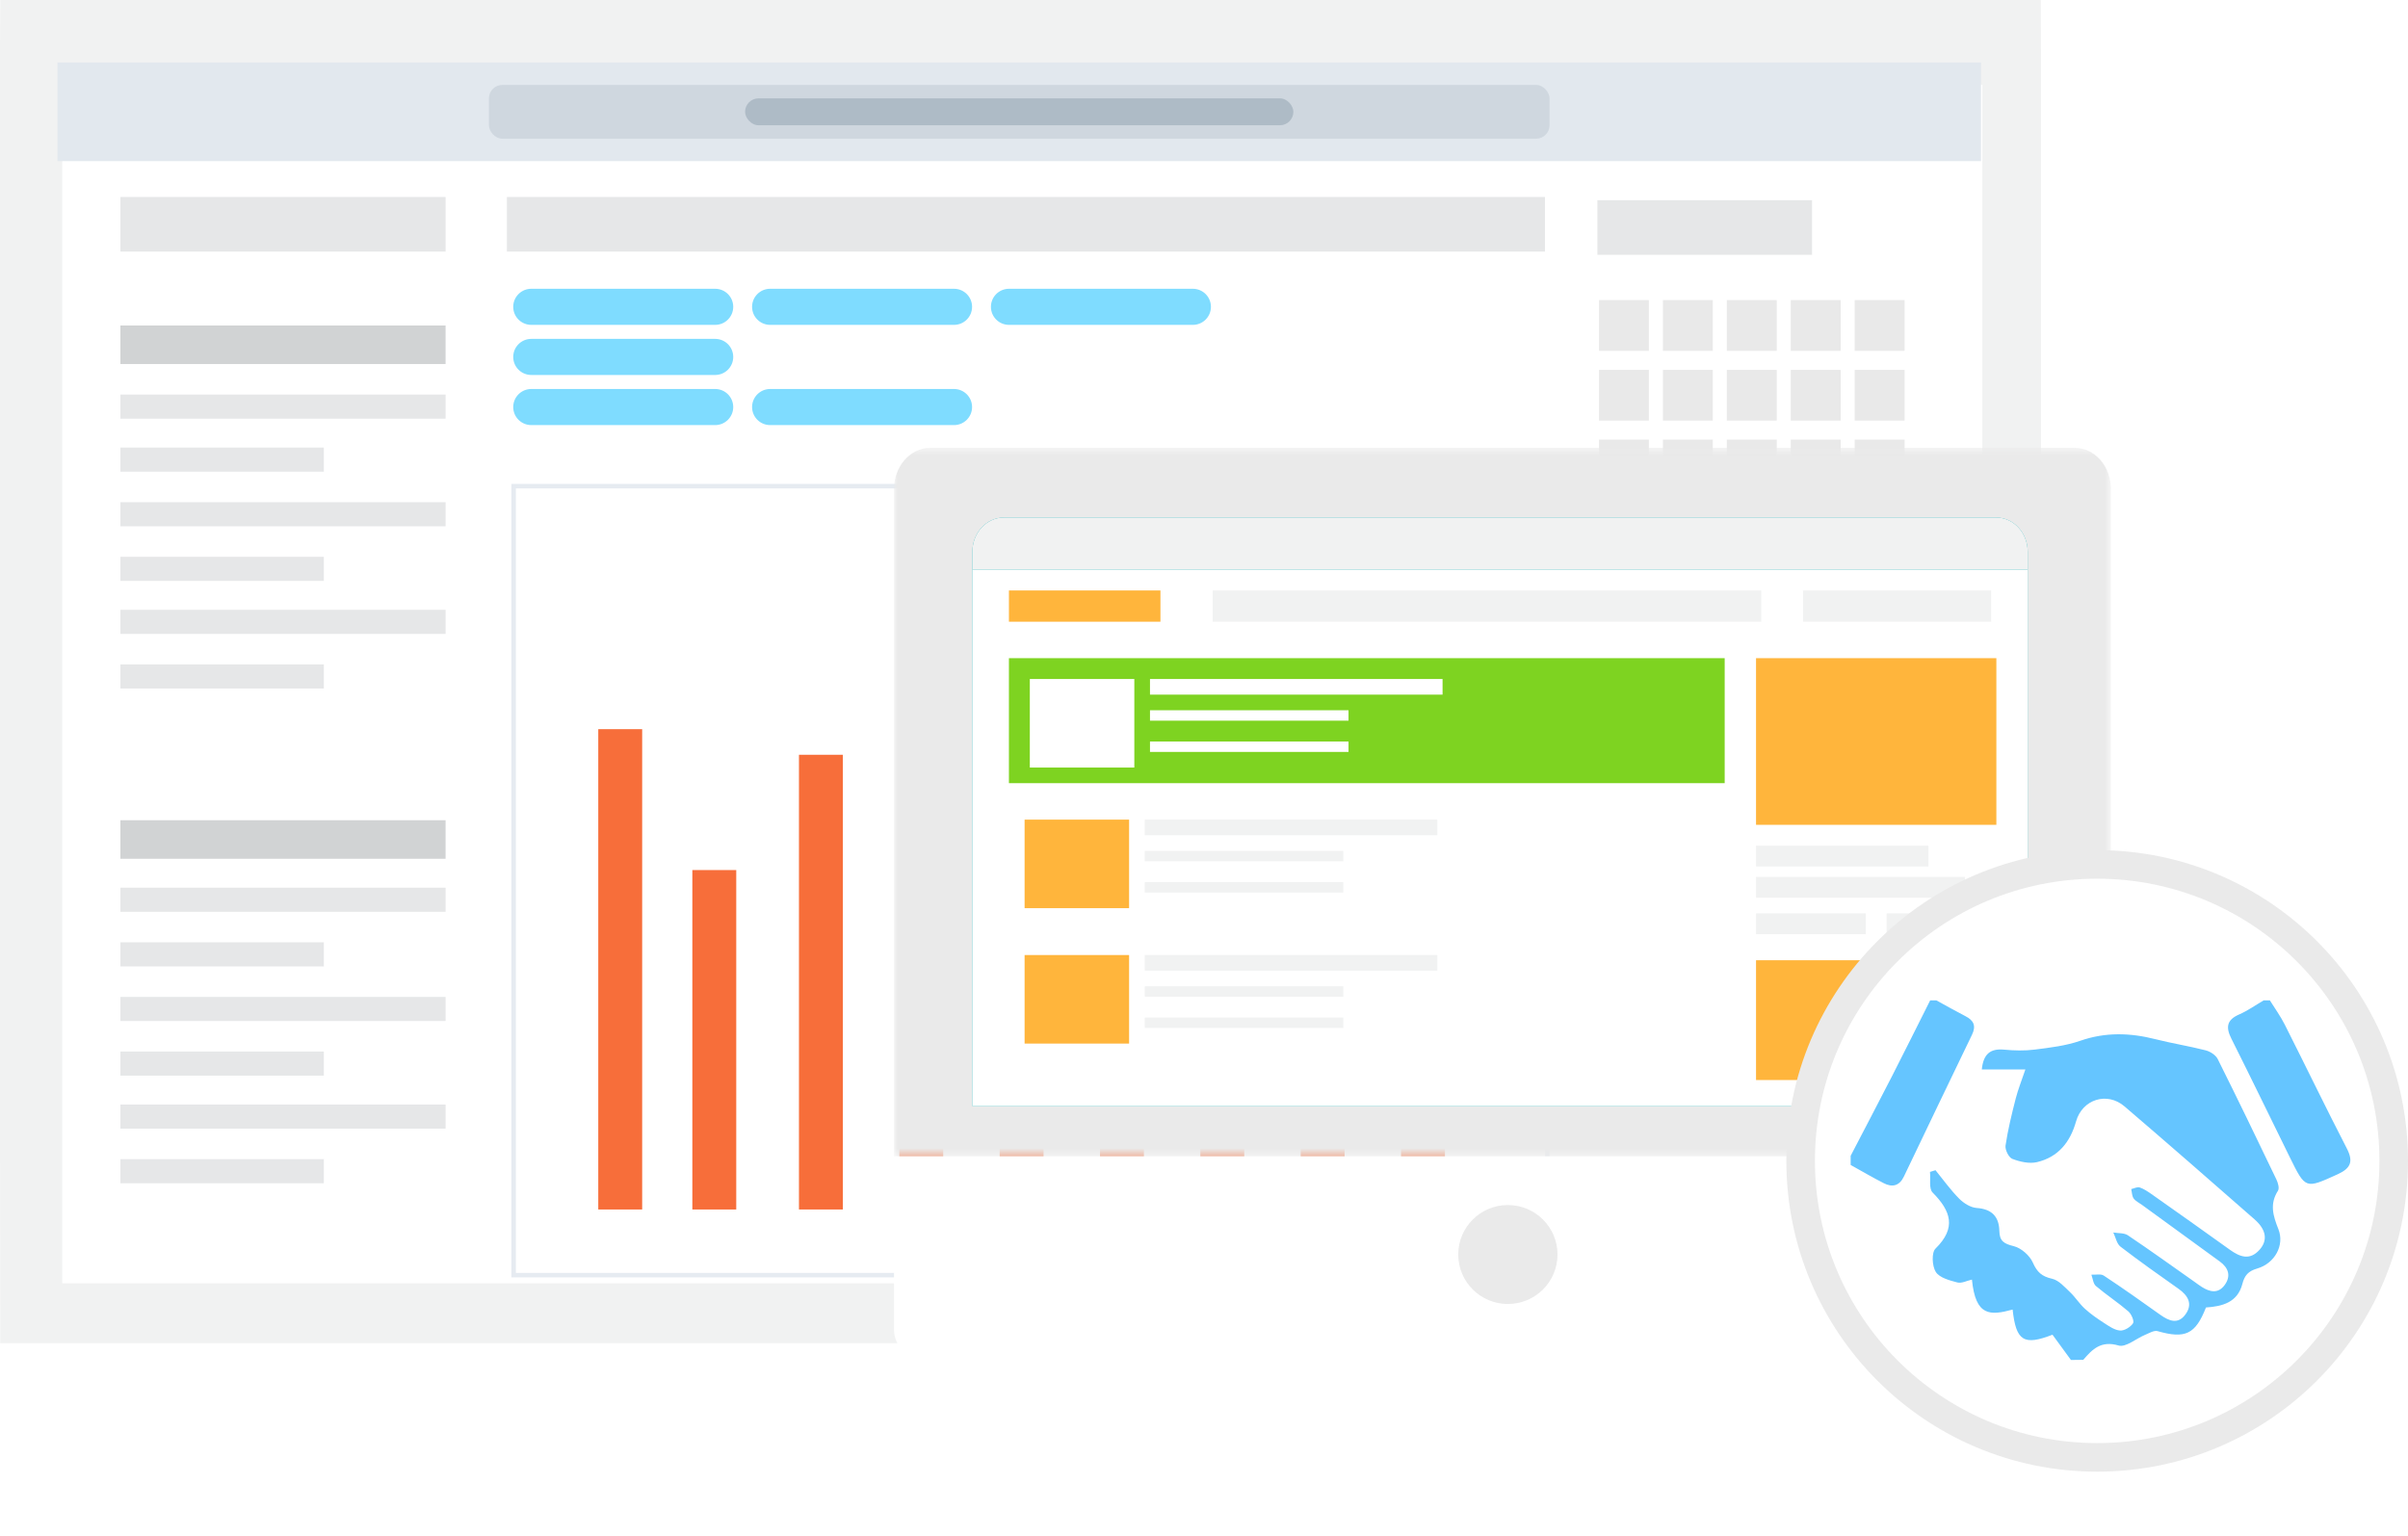 <?xml version="1.0" encoding="UTF-8"?>
<svg width="337px" height="215px" viewBox="0 0 337 215" version="1.1" xmlns="http://www.w3.org/2000/svg" xmlns:xlink="http://www.w3.org/1999/xlink">
    <!-- Generator: Sketch 48.2 (47327) - http://www.bohemiancoding.com/sketch -->
    <title>3 团队协作</title>
    <desc>Created with Sketch.</desc>
    <defs>
        <filter x="-3.8%" y="-3.7%" width="107.6%" height="108.7%" filterUnits="objectBoundingBox" id="filter-1">
            <feOffset dx="0" dy="1" in="SourceAlpha" result="shadowOffsetOuter1"></feOffset>
            <feGaussianBlur stdDeviation="2" in="shadowOffsetOuter1" result="shadowBlurOuter1"></feGaussianBlur>
            <feColorMatrix values="0 0 0 0 0   0 0 0 0 0   0 0 0 0 0  0 0 0 0.1 0" type="matrix" in="shadowBlurOuter1" result="shadowMatrixOuter1"></feColorMatrix>
            <feMerge>
                <feMergeNode in="shadowMatrixOuter1"></feMergeNode>
                <feMergeNode in="SourceGraphic"></feMergeNode>
            </feMerge>
        </filter>
        <polygon id="path-2" points="8.23009588e-05 0.447 170.316 0.447 170.316 99.658 8.23009588e-05 99.658"></polygon>
        <polygon id="path-4" points="0 0.46 170.316 0.46 170.316 29.195 0 29.195"></polygon>
    </defs>
    <g id="1-首页（大窗口" stroke="none" stroke-width="1" fill="none" fill-rule="evenodd" transform="translate(-1101, -1753)">
        <g id="Group-14-Copy" transform="translate(0, 660)">
            <g id="Group-25-Copy">
                <g id="3-团队协作" transform="translate(1101, 1093)">
                    <g id="Group-2">
                        <g id="Group-31">
                            <path d="M285.642,0 C285.642,8.888 285.642,10.972 285.615,1.98267027e-12 L0.032,1.07974232e-12 C6.81079052e-13,11.005 0.032,7.847 0,0 L0,157.858 C0,158.066 0.022,187.806 0.032,188.018 L285.615,188.018 C285.615,187.806 285.642,158.066 285.642,157.858 L285.642,0 Z" id="Fill-173" fill="#F1F2F2"></path>
                            <polygon id="Fill-180" fill="#FFFFFF" points="8.711 179.638 277.429 179.638 277.429 11.878 8.711 11.878"></polygon>
                        </g>
                        <g id="Group" transform="translate(8.043, 8.748)">
                            <rect id="Rectangle-51" fill="#E2E8EE" x="0" y="0" width="269.197" height="13.805"></rect>
                            <rect id="Rectangle" fill="#CFD7DF" x="60.381" y="3.138" width="148.436" height="7.53" rx="1.886"></rect>
                            <rect id="Rectangle-2" fill="#AEBBC6" x="96.232" y="5.02" width="76.734" height="3.765" rx="1.883"></rect>
                            <rect id="Rectangle-52" stroke="#E6EBF1" stroke-width="0.629" x="63.84" y="59.301" width="144.662" height="110.443"></rect>
                            <g id="其他" transform="translate(8.806, 18.826)">
                                <polygon id="Fill-179" fill="#D1D3D4" points="206.704 81.169 252.215 81.169 252.215 77.796 206.704 77.796"></polygon>
                                <polygon id="Fill-180" fill="#E6E7E8" points="206.704 87.689 252.215 87.689 252.215 85.441 206.704 85.441"></polygon>
                                <polygon id="Fill-181" fill="#E6E7E8" points="206.704 94.21 252.215 94.21 252.215 91.962 206.704 91.962"></polygon>
                                <polygon id="Fill-182" fill="#E6E7E8" points="206.704 100.056 230.244 100.056 230.244 97.807 206.704 97.807"></polygon>
                                <polygon id="Fill-184" fill="#D1D3D4" points="206.704 118.044 252.215 118.044 252.215 114.671 206.704 114.671"></polygon>
                                <polygon id="Fill-185" fill="#E6E7E8" points="206.704 123.665 252.215 123.665 252.215 121.416 206.704 121.416"></polygon>
                                <polygon id="Fill-186" fill="#E6E7E8" points="206.704 130.185 252.215 130.185 252.215 127.937 206.704 127.937"></polygon>
                                <polygon id="Fill-187" fill="#E6E7E8" points="206.704 136.93 230.244 136.93 230.244 134.682 206.704 134.682"></polygon>
                                <polygon id="Fill-188" fill="#D1D3D4" points="0 23.384 45.511 23.384 45.511 17.988 0 17.988"></polygon>
                                <polygon id="Fill-188-Copy" fill="#D1D3D4" points="0 92.636 45.511 92.636 45.511 87.24 0 87.24"></polygon>
                                <polygon id="Fill-189" fill="#E6E7E8" points="0 31.029 45.511 31.029 45.511 27.656 0 27.656"></polygon>
                                <polygon id="Fill-189-Copy-5" fill="#E6E7E8" points="0 100.056 45.511 100.056 45.511 96.683 0 96.683"></polygon>
                                <polygon id="Fill-189-Copy" fill="#E6E7E8" points="0 38.448 28.472 38.448 28.472 35.076 0 35.076"></polygon>
                                <polygon id="Fill-189-Copy-6" fill="#E6E7E8" points="0 107.701 28.472 107.701 28.472 104.328 0 104.328"></polygon>
                                <polygon id="Fill-189-Copy-2" fill="#E6E7E8" points="0 46.093 45.511 46.093 45.511 42.721 0 42.721"></polygon>
                                <polygon id="Fill-189-Copy-7" fill="#E6E7E8" points="0 115.345 45.511 115.345 45.511 111.973 0 111.973"></polygon>
                                <polygon id="Fill-189-Copy-3" fill="#E6E7E8" points="0 53.738 28.472 53.738 28.472 50.365 0 50.365"></polygon>
                                <polygon id="Fill-189-Copy-11" fill="#E6E7E8" points="0 68.803 28.472 68.803 28.472 65.43 0 65.43"></polygon>
                                <polygon id="Fill-189-Copy-8" fill="#E6E7E8" points="0 122.99 28.472 122.99 28.472 119.617 0 119.617"></polygon>
                                <polygon id="Fill-189-Copy-10" fill="#E6E7E8" points="0 138.055 28.472 138.055 28.472 134.682 0 134.682"></polygon>
                                <polygon id="Fill-189-Copy-4" fill="#E6E7E8" points="0 61.158 45.511 61.158 45.511 57.785 0 57.785"></polygon>
                                <polygon id="Fill-189-Copy-9" fill="#E6E7E8" points="0 130.41 45.511 130.41 45.511 127.037 0 127.037"></polygon>
                                <polygon id="Fill-192" fill="#E6E7E8" points="54.091 7.645 199.367 7.645 199.367 0 54.091 0"></polygon>
                                <polygon id="Fill-192-Copy" fill="#E6E7E8" points="0 7.645 45.511 7.645 45.511 0 0 0"></polygon>
                                <polygon id="Fill-193" fill="#E6E7E8" points="206.704 8.094 236.746 8.094 236.746 0.45 206.704 0.45"></polygon>
                            </g>
                            <g id="拖拽数据" transform="translate(63.525, 31.376)" fill="#7FDCFF">
                                <path d="M2.784,5.351 L28.52,5.351 C29.915,5.351 31.047,4.22 31.047,2.824 L31.047,2.824 C31.047,1.429 29.915,0.298 28.52,0.298 L2.784,0.298 C1.389,0.298 0.258,1.429 0.258,2.824 L0.258,2.824 C0.258,4.22 1.389,5.351 2.784,5.351 Z" id="Fill-175"></path>
                                <path d="M2.784,12.365 L28.52,12.365 C29.915,12.365 31.047,11.234 31.047,9.839 L31.047,9.839 C31.047,8.444 29.915,7.312 28.52,7.312 L2.784,7.312 C1.389,7.312 0.258,8.444 0.258,9.839 L0.258,9.839 C0.258,11.234 1.389,12.365 2.784,12.365 Z" id="Fill-175-Copy-3"></path>
                                <path d="M2.784,19.38 L28.52,19.38 C29.915,19.38 31.047,18.248 31.047,16.853 L31.047,16.853 C31.047,15.458 29.915,14.327 28.52,14.327 L2.784,14.327 C1.389,14.327 0.258,15.458 0.258,16.853 L0.258,16.853 C0.258,18.248 1.389,19.38 2.784,19.38 Z" id="Fill-175-Copy-4"></path>
                                <path d="M36.212,19.38 L61.948,19.38 C63.343,19.38 64.474,18.248 64.474,16.853 L64.474,16.853 C64.474,15.458 63.343,14.327 61.948,14.327 L36.212,14.327 C34.817,14.327 33.686,15.458 33.686,16.853 L33.686,16.853 C33.686,18.248 34.817,19.38 36.212,19.38 Z" id="Fill-175-Copy-5"></path>
                                <path d="M36.212,5.351 L61.948,5.351 C63.343,5.351 64.474,4.22 64.474,2.824 L64.474,2.824 C64.474,1.429 63.343,0.298 61.948,0.298 L36.212,0.298 C34.817,0.298 33.686,1.429 33.686,2.824 L33.686,2.824 C33.686,4.22 34.817,5.351 36.212,5.351 Z" id="Fill-175-Copy"></path>
                                <path d="M69.639,5.351 L95.375,5.351 C96.77,5.351 97.902,4.22 97.902,2.824 L97.902,2.824 C97.902,1.429 96.77,0.298 95.375,0.298 L69.639,0.298 C68.244,0.298 67.113,1.429 67.113,2.824 L67.113,2.824 C67.113,4.22 68.244,5.351 69.639,5.351 Z" id="Fill-175-Copy-2"></path>
                            </g>
                            <g id="icon" transform="translate(215.735, 33.259)" fill="#E9E9E9">
                                <polygon id="Fill-177" points="0 7.102 6.983 7.102 6.983 0 0 0"></polygon>
                                <polygon id="Fill-177-Copy-5" points="0 16.867 6.983 16.867 6.983 9.765 0 9.765"></polygon>
                                <polygon id="Fill-177-Copy" points="8.947 7.102 15.929 7.102 15.929 0 8.947 0"></polygon>
                                <polygon id="Fill-177-Copy-6" points="8.947 16.867 15.929 16.867 15.929 9.765 8.947 9.765"></polygon>
                                <polygon id="Fill-177-Copy-2" points="17.893 7.102 24.876 7.102 24.876 0 17.893 0"></polygon>
                                <polygon id="Fill-177-Copy-7" points="17.893 16.867 24.876 16.867 24.876 9.765 17.893 9.765"></polygon>
                                <polygon id="Fill-177-Copy-3" points="26.84 7.102 33.823 7.102 33.823 0 26.84 0"></polygon>
                                <polygon id="Fill-177-Copy-8" points="26.84 16.867 33.823 16.867 33.823 9.765 26.84 9.765"></polygon>
                                <polygon id="Fill-177-Copy-4" points="35.787 7.102 42.77 7.102 42.77 0 35.787 0"></polygon>
                                <polygon id="Fill-177-Copy-9" points="35.787 16.867 42.77 16.867 42.77 9.765 35.787 9.765"></polygon>
                                <polygon id="Fill-177-Copy-14" points="0 26.631 6.983 26.631 6.983 19.53 0 19.53"></polygon>
                                <polygon id="Fill-177-Copy-13" points="8.947 26.631 15.929 26.631 15.929 19.53 8.947 19.53"></polygon>
                                <polygon id="Fill-177-Copy-12" points="17.893 26.631 24.876 26.631 24.876 19.53 17.893 19.53"></polygon>
                                <polygon id="Fill-177-Copy-11" points="26.84 26.631 33.823 26.631 33.823 19.53 26.84 19.53"></polygon>
                                <polygon id="Fill-177-Copy-10" points="35.787 26.631 42.77 26.631 42.77 19.53 35.787 19.53"></polygon>
                                <polygon id="Fill-177-Copy-19" points="0 36.396 6.983 36.396 6.983 29.295 0 29.295"></polygon>
                                <polygon id="Fill-177-Copy-18" points="8.947 36.396 15.929 36.396 15.929 29.295 8.947 29.295"></polygon>
                                <polygon id="Fill-177-Copy-17" points="17.893 36.396 24.876 36.396 24.876 29.295 17.893 29.295"></polygon>
                                <polygon id="Fill-177-Copy-16" points="26.84 36.396 33.823 36.396 33.823 29.295 26.84 29.295"></polygon>
                                <polygon id="Fill-177-Copy-15" points="35.787 36.396 42.77 36.396 42.77 29.295 35.787 29.295"></polygon>
                            </g>
                            <g id="统计图" transform="translate(75.476, 75.303)" fill="#F76E3A">
                                <rect id="Rectangle-3" x="0.209" y="18.016" width="6.144" height="67.235"></rect>
                                <rect id="Rectangle-3-Copy" x="13.375" y="37.738" width="6.144" height="47.513"></rect>
                                <rect id="Rectangle-3-Copy-2" x="28.296" y="21.601" width="6.144" height="63.649"></rect>
                                <rect id="Rectangle-3-Copy-3" x="42.34" y="37.738" width="6.144" height="47.513"></rect>
                                <rect id="Rectangle-3-Copy-4" x="56.383" y="0.086" width="6.144" height="85.165"></rect>
                                <rect id="Rectangle-3-Copy-5" x="70.427" y="18.016" width="6.144" height="67.235"></rect>
                                <rect id="Rectangle-3-Copy-6" x="84.47" y="32.359" width="6.144" height="52.892"></rect>
                                <rect id="Rectangle-3-Copy-7" x="98.514" y="42.22" width="6.144" height="43.031"></rect>
                                <rect id="Rectangle-3-Copy-8" x="112.557" y="8.154" width="6.144" height="77.096"></rect>
                            </g>
                        </g>
                    </g>
                    <g id="Group-84" transform="translate(125.114, 60.274)">
                        <g id="Page-1" filter="url(#filter-1)" transform="translate(0, 0.965)">
                            <g id="Group-3">
                                <mask id="mask-3" fill="white">
                                    <use xlink:href="#path-2"></use>
                                </mask>
                                <g id="Clip-2"></g>
                                <path d="M170.316,6.233 C170.316,3.034 168.043,0.447 165.232,0.447 L5.082,0.447 C2.277,0.447 8.23009588e-05,3.034 8.23009588e-05,6.233 L8.23009588e-05,99.658 L170.316,99.658 L170.316,6.233 Z" id="Fill-1" fill="#EAEAEA" mask="url(#mask-3)"></path>
                            </g>
                            <path d="M158.664,15.008 C158.664,12.357 156.692,10.206 154.256,10.206 L15.375,10.206 C12.942,10.206 10.968,12.357 10.968,15.008 L10.968,92.587 L158.664,92.587 L158.664,15.008 Z" id="Fill-4" fill="#19B2B8"></path>
                            <g id="Group-8" transform="translate(0, 99.148)">
                                <mask id="mask-5" fill="white">
                                    <use xlink:href="#path-4"></use>
                                </mask>
                                <g id="Clip-7"></g>
                            </g>
                            <path d="M0,99.608 L0,123.902 C0,126.357 2.277,128.343 5.082,128.343 L165.232,128.343 C168.043,128.343 170.316,126.357 170.316,123.902 L170.316,99.608 L0,99.608 Z" id="Fill-6" fill="#FFFFFF"></path>
                            <polygon id="Fill-9" fill="#FFFFFF" points="107.411 121.019 103.224 121.019 67.137 121.019 62.949 121.019 60.687 145.077 67.137 145.077 103.224 145.077 109.676 145.077"></polygon>
                            <path d="M115.985,148.723 C116.159,148.342 116.256,147.922 116.256,147.475 C116.256,145.752 114.828,144.348 113.068,144.348 L56.56,144.348 C54.799,144.348 53.376,145.752 53.376,147.475 C53.376,147.922 53.472,148.342 53.642,148.723 L115.985,148.723 Z" id="Fill-13" fill="#FFFFFF"></path>
                            <path d="M92.859,113.365 C92.859,117.194 89.747,120.29 85.91,120.29 C82.075,120.29 78.967,117.194 78.967,113.365 C78.967,109.538 82.075,106.439 85.91,106.439 C89.747,106.439 92.859,109.538 92.859,113.365" id="Fill-15" fill="#EAEAEA"></path>
                            <polygon id="Fill-17" fill="#FFFFFF" points="10.968 92.587 158.664 92.587 158.664 17.497 10.968 17.497"></polygon>
                            <path d="M158.664,15.002 C158.664,12.354 156.692,10.206 154.256,10.206 L15.375,10.206 C12.942,10.206 10.968,12.354 10.968,15.002 L10.968,17.497 L158.664,17.497 L158.664,15.002 Z" id="Fill-19" fill="#F1F2F2"></path>
                            <polygon id="Fill-20" fill="#FFB53C" points="16.086 24.787 37.29 24.787 37.29 20.413 16.086 20.413"></polygon>
                            <polygon id="Fill-21" fill="#F1F2F2" points="127.224 24.787 153.546 24.787 153.546 20.413 127.224 20.413"></polygon>
                            <polygon id="Fill-22" fill="#F1F2F2" points="44.601 24.787 121.374 24.787 121.374 20.413 44.601 20.413"></polygon>
                            <polygon id="Fill-23" fill="#7ED321" points="16.086 47.387 116.256 47.387 116.256 29.89 16.086 29.89"></polygon>
                            <polygon id="Fill-24" fill="#FFFFFF" points="19.01 45.2 33.634 45.2 33.634 32.806 19.01 32.806"></polygon>
                            <polygon id="Fill-25" fill="#FFFFFF" points="35.827 34.994 76.773 34.994 76.773 32.806 35.827 32.806"></polygon>
                            <polygon id="Fill-26" fill="#FFFFFF" points="35.827 38.639 63.612 38.639 63.612 37.181 35.827 37.181"></polygon>
                            <polygon id="Fill-27" fill="#FFFFFF" points="35.827 43.013 63.612 43.013 63.612 41.555 35.827 41.555"></polygon>
                            <polygon id="Fill-28" fill="#FFB53C" points="18.279 64.884 32.903 64.884 32.903 52.49 18.279 52.49"></polygon>
                            <polygon id="Fill-29" fill="#F1F2F2" points="35.096 54.677 76.042 54.677 76.042 52.49 35.096 52.49"></polygon>
                            <polygon id="Fill-30" fill="#F1F2F2" points="35.096 58.323 62.881 58.323 62.881 56.865 35.096 56.865"></polygon>
                            <polygon id="Fill-31" fill="#F1F2F2" points="35.096 62.697 62.881 62.697 62.881 61.239 35.096 61.239"></polygon>
                            <polygon id="Fill-32" fill="#FFB53C" points="18.279 83.839 32.903 83.839 32.903 71.445 18.279 71.445"></polygon>
                            <polygon id="Fill-33" fill="#F1F2F2" points="35.096 73.632 76.042 73.632 76.042 71.445 35.096 71.445"></polygon>
                            <polygon id="Fill-34" fill="#F1F2F2" points="35.096 77.277 62.881 77.277 62.881 75.819 35.096 75.819"></polygon>
                            <polygon id="Fill-35" fill="#F1F2F2" points="35.096 81.652 62.881 81.652 62.881 80.194 35.096 80.194"></polygon>
                            <polygon id="Fill-36" fill="#FFB53C" points="120.643 53.219 154.277 53.219 154.277 29.89 120.643 29.89"></polygon>
                            <polygon id="Fill-37" fill="#FFB53C" points="120.643 88.942 154.277 88.942 154.277 72.174 120.643 72.174"></polygon>
                            <polygon id="Fill-38" fill="#F1F2F2" points="120.643 59.052 144.772 59.052 144.772 56.135 120.643 56.135"></polygon>
                            <polygon id="Fill-39" fill="#F1F2F2" points="120.643 63.426 149.89 63.426 149.89 60.51 120.643 60.51"></polygon>
                            <polygon id="Fill-40" fill="#F1F2F2" points="120.643 68.529 135.998 68.529 135.998 65.613 120.643 65.613"></polygon>
                            <polygon id="Fill-41" fill="#F1F2F2" points="138.923 68.529 146.234 68.529 146.234 65.613 138.923 65.613"></polygon>
                        </g>
                    </g>
                    <g id="Group-9" transform="translate(252, 121)">
                        <circle id="Oval" stroke="#EAEAEA" stroke-width="4" fill="#FFFFFF" cx="41.5" cy="41.5" r="41.5"></circle>
                        <g id="握手-2" transform="translate(7, 19)" fill="#65C5FF" fill-rule="nonzero">
                            <path d="M30.83,50.366 C29.989,49.215 29.148,48.071 28.246,46.831 C24.254,48.377 23.146,47.744 22.668,43.31 C19.544,44.154 17.479,44.304 16.974,39.114 C16.283,39.264 15.538,39.673 14.937,39.516 C13.843,39.23 12.441,38.862 11.915,38.045 C11.396,37.235 11.3,35.334 11.874,34.776 C14.834,31.868 14.027,29.511 11.471,26.93 C10.924,26.378 11.204,25.03 11.102,24.042 C11.354,23.96 11.614,23.886 11.874,23.804 C12.968,25.146 13.973,26.562 15.189,27.788 C15.818,28.422 16.782,29.028 17.63,29.089 C19.77,29.232 20.768,30.322 20.809,32.304 C20.836,33.748 21.485,34.102 22.825,34.435 C23.871,34.694 25.061,35.743 25.498,36.738 C26.093,38.086 26.77,38.679 28.198,38.999 C29.135,39.21 29.948,40.163 30.714,40.885 C31.459,41.594 32.02,42.506 32.778,43.194 C33.599,43.943 34.528,44.584 35.465,45.19 C36.162,45.639 36.935,46.191 37.707,46.245 C38.315,46.286 39.163,45.762 39.519,45.231 C39.717,44.931 39.286,43.93 38.862,43.562 C37.406,42.309 35.786,41.253 34.323,40.014 C33.94,39.687 33.893,38.971 33.688,38.427 C34.275,38.461 35.007,38.277 35.424,38.556 C38.097,40.32 40.715,42.173 43.319,44.032 C44.543,44.904 45.801,45.435 46.854,43.991 C47.913,42.534 47.229,41.355 45.883,40.402 C43.148,38.474 40.414,36.54 37.762,34.504 C37.235,34.095 37.085,33.196 36.757,32.522 C37.447,32.644 38.274,32.562 38.801,32.917 C41.932,35.021 44.994,37.228 48.084,39.401 C48.433,39.646 48.768,39.911 49.13,40.136 C50.258,40.851 51.42,41.13 52.336,39.884 C53.272,38.604 52.869,37.466 51.659,36.581 C48.036,33.931 44.406,31.296 40.776,28.66 C40.373,28.367 39.874,28.135 39.601,27.754 C39.361,27.414 39.368,26.889 39.266,26.446 C39.662,26.358 40.113,26.106 40.448,26.215 C41.036,26.412 41.583,26.787 42.103,27.148 C45.767,29.736 49.438,32.317 53.074,34.939 C54.496,35.961 55.87,36.458 57.224,34.939 C58.386,33.639 58.188,32.14 56.533,30.69 C50.483,25.384 44.427,20.092 38.315,14.861 C35.875,12.777 32.416,13.88 31.541,16.986 C30.721,19.888 29.039,21.972 26.079,22.673 C25.006,22.925 23.693,22.626 22.627,22.217 C22.121,22.026 21.588,20.936 21.677,20.344 C22.005,18.13 22.545,15.944 23.099,13.771 C23.427,12.491 23.933,11.251 24.452,9.699 L18.354,9.699 C18.573,7.526 19.551,6.743 21.485,6.927 C22.9,7.063 24.356,7.097 25.758,6.92 C27.904,6.647 30.105,6.389 32.129,5.687 C35.649,4.461 39.088,4.563 42.615,5.455 C44.953,6.048 47.339,6.423 49.677,7.022 C50.319,7.185 51.092,7.683 51.372,8.248 C54.168,13.84 56.882,19.465 59.582,25.098 C59.808,25.568 60.026,26.331 59.801,26.678 C58.611,28.53 59.117,30.192 59.862,32.058 C60.751,34.299 59.363,36.846 56.902,37.562 C55.631,37.929 55.125,38.529 54.811,39.748 C54.141,42.316 51.994,42.874 49.725,43.017 C48.255,46.783 46.812,47.437 42.943,46.327 C42.458,46.191 41.774,46.613 41.214,46.845 C39.949,47.369 38.5,48.636 37.502,48.343 C35.062,47.621 33.845,48.834 32.553,50.346 C31.972,50.366 31.397,50.366 30.83,50.366 M11.99,0.027 C13.351,0.77 14.697,1.539 16.078,2.248 C17.233,2.84 17.575,3.61 16.987,4.829 C13.788,11.449 10.616,18.076 7.444,24.703 C6.829,25.99 5.831,26.242 4.635,25.622 C3.062,24.819 1.538,23.926 1.42108547e-14,23.068 L1.42108547e-14,21.788 C1.907,18.117 3.835,14.453 5.722,10.768 C7.547,7.199 9.331,3.61 11.129,0.027 L11.99,0.027 M58.666,0.027 C59.37,1.158 60.163,2.248 60.758,3.433 C63.67,9.195 66.473,15.011 69.433,20.746 C70.383,22.585 70,23.531 68.147,24.376 C63.643,26.419 63.67,26.48 61.462,21.999 C58.734,16.462 56.048,10.904 53.279,5.387 C52.486,3.807 52.616,2.765 54.366,2.002 C55.569,1.478 56.663,0.695 57.805,0.027 L58.666,0.027" id="Shape"></path>
                        </g>
                    </g>
                </g>
            </g>
        </g>
    </g>
</svg>